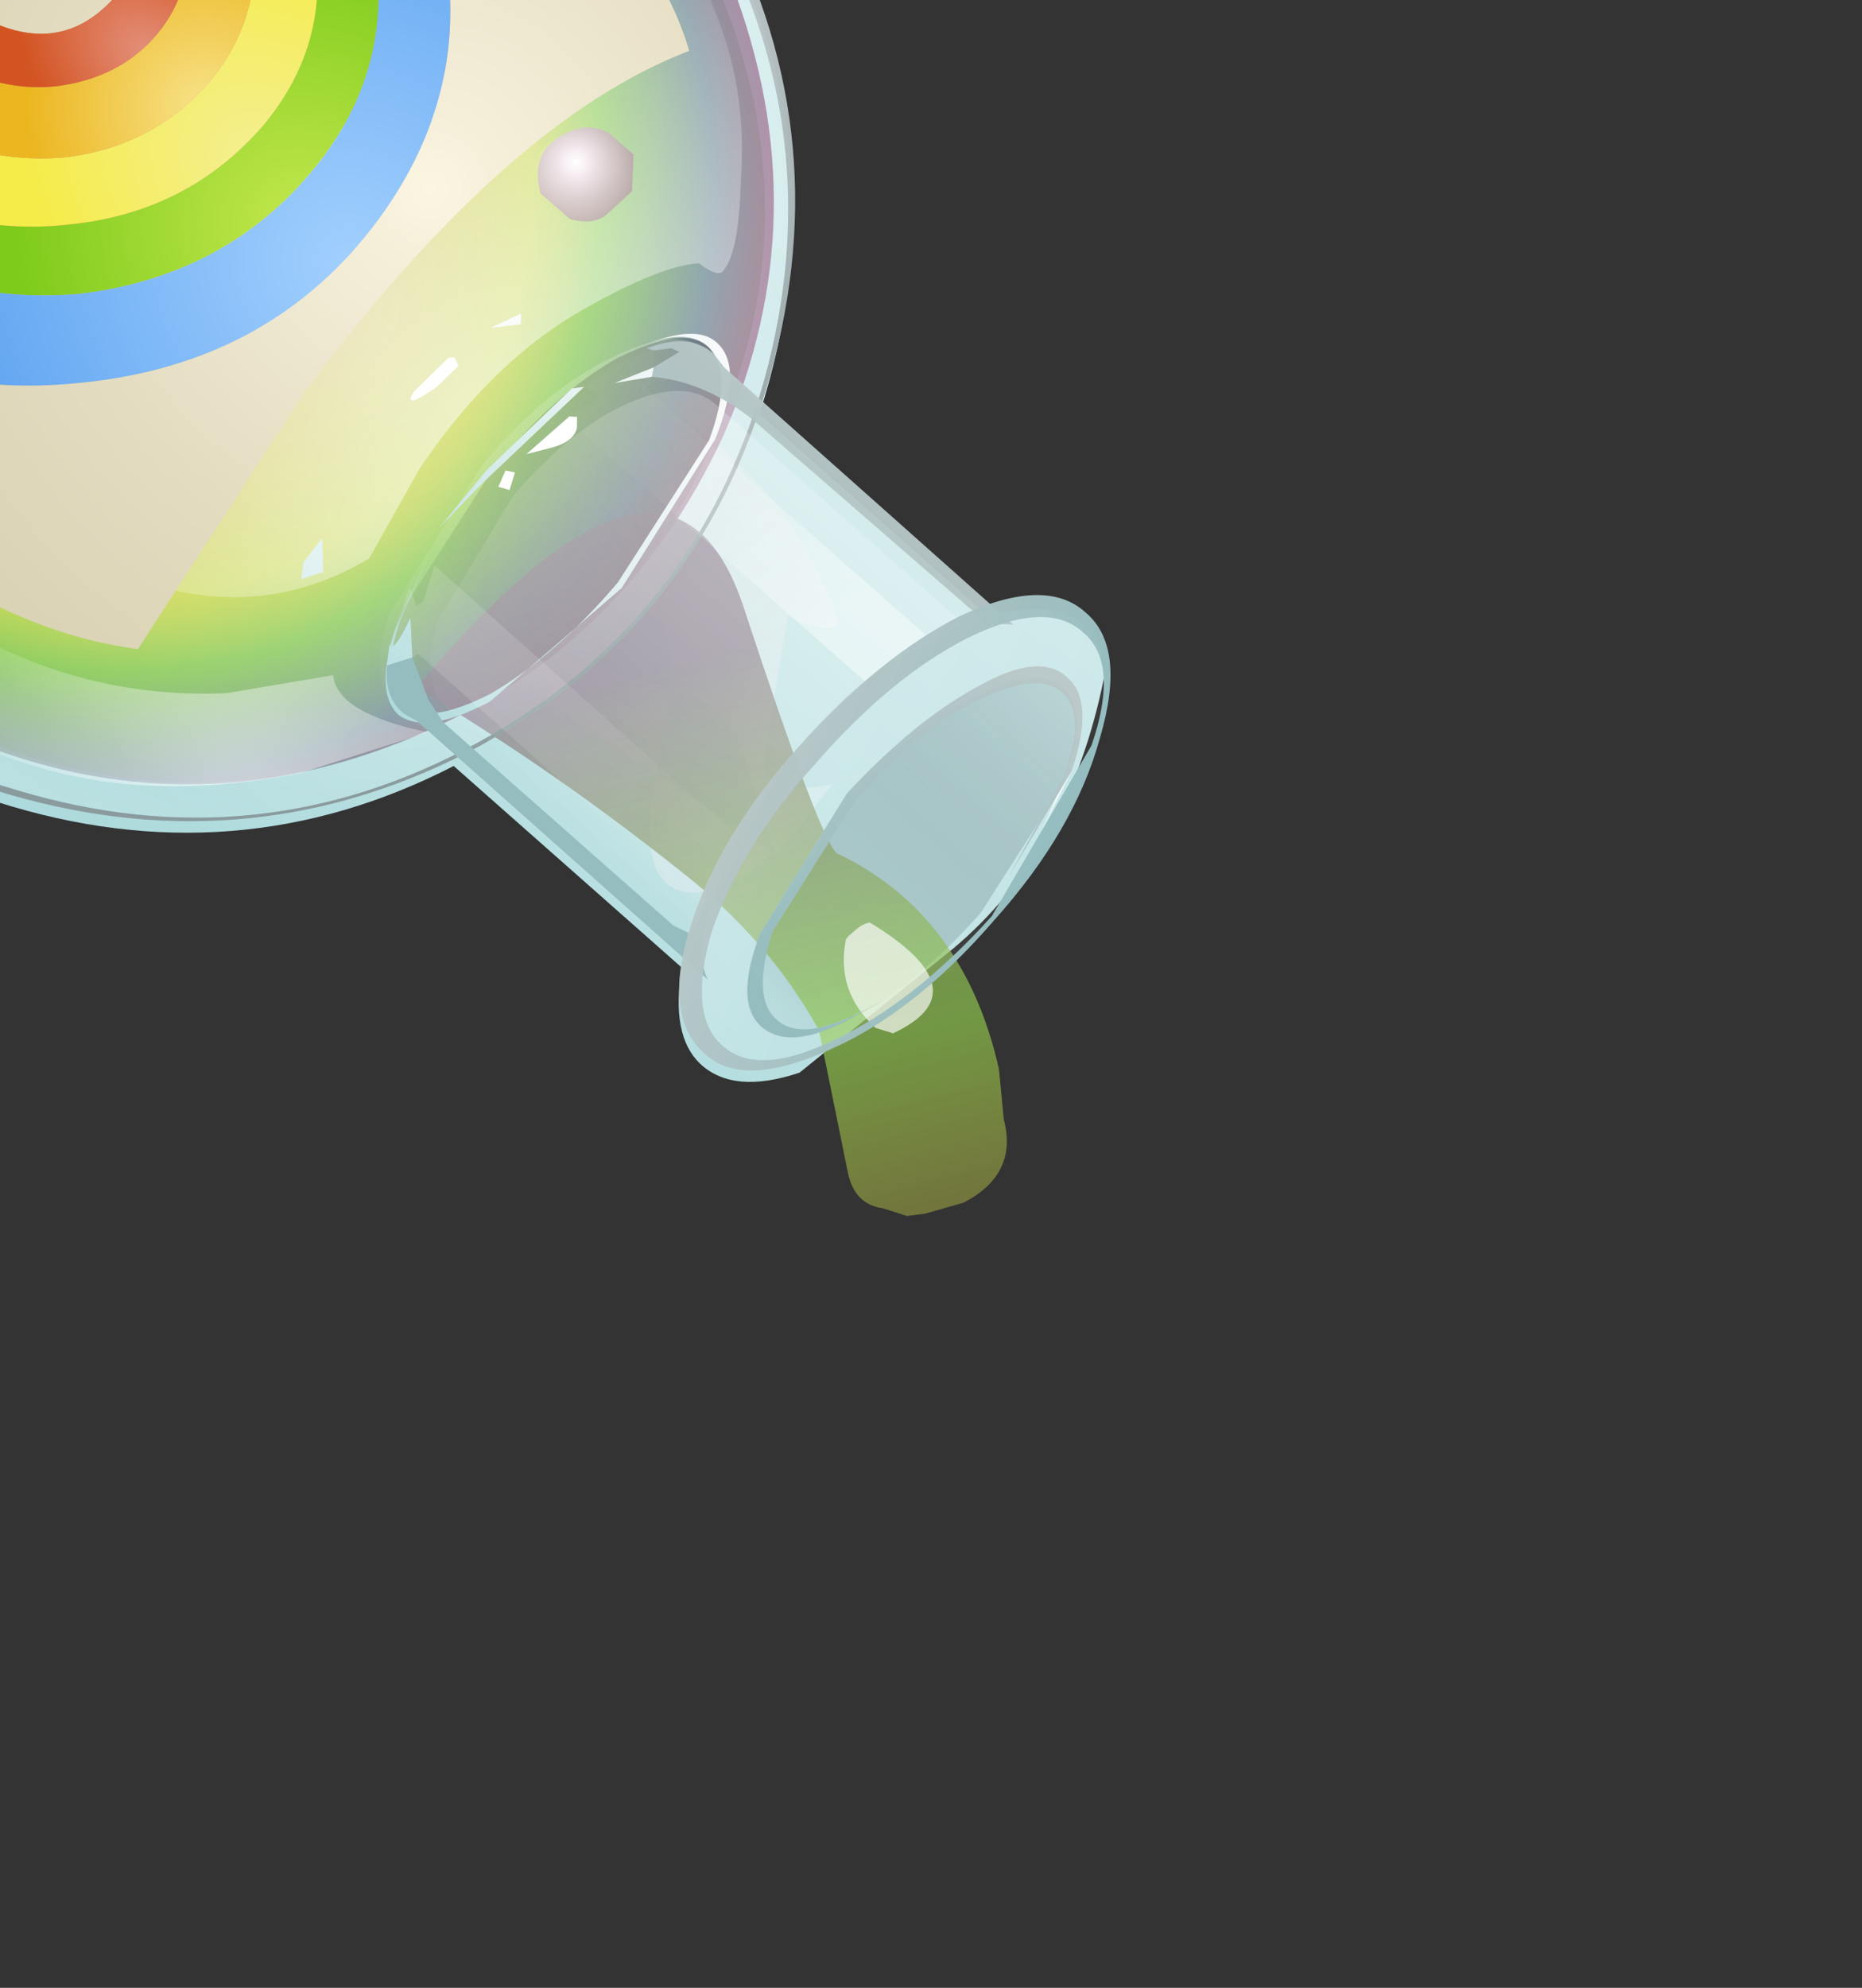 <?xml version="1.0" encoding="UTF-8" standalone="no"?>
<svg xmlns:xlink="http://www.w3.org/1999/xlink" height="46.1px" width="43.2px" xmlns="http://www.w3.org/2000/svg">
  <rect width="100%" height="100%" fill="#333333" stroke="none"/>
  <g transform="matrix(1.0, 0.0, 0.0, 1.0, 0.0, 0.0)">
    <use height="39.55" transform="matrix(-0.613, 0.79, -0.79, -0.613, 32.594, 8.815)" width="28.65" xlink:href="#shape0"/>
    <use height="18.65" transform="matrix(0.992, -0.445, 0.445, 0.992, -10.795, 3.997)" width="24.95" xlink:href="#shape1"/>
    <use height="17.55" transform="matrix(-0.613, 0.79, -0.79, -0.613, 27.755, 21.259)" width="9.95" xlink:href="#shape2"/>
    <use height="39.85" transform="matrix(-0.613, 0.79, -0.79, -0.613, 32.875, 8.779)" width="28.65" xlink:href="#shape3"/>
  </g>
  <defs>
    <g id="shape0" transform="matrix(1.0, 0.0, 0.0, 1.0, 14.8, 12.75)">
      <path d="M7.75 -9.55 Q7.65 -8.6 6.25 -7.85 L5.8 -0.8 Q10.95 1.6 12.95 7.05 14.95 12.55 12.6 17.95 10.25 23.5 4.7 25.7 -0.8 27.95 -6.2 25.65 -11.6 23.3 -13.8 17.75 -15.95 12.15 -13.55 6.65 -11.05 0.8 -5.0 -1.4 L-4.55 -8.45 Q-5.8 -9.45 -5.75 -10.3 -5.75 -10.95 -5.1 -11.45 -1.4 -13.3 2.05 -12.55 L6.5 -11.5 Q7.85 -10.6 7.75 -9.55" fill="url(#gradient0)" fill-rule="evenodd" stroke="none"/>
      <path d="M-12.65 8.85 L-10.65 5.95 Q-8.95 3.3 -7.8 2.65 L-5.15 2.75 Q-3.65 3.3 -3.05 2.75 -2.2 2.15 -2.95 0.9 L-3.85 -0.8 Q-3.8 -3.45 -2.5 -5.5 -2.1 -6.35 -1.7 -4.8 L-1.6 -4.85 1.1 -6.3 Q2.1 -6.85 0.75 -8.0 L2.35 -8.0 2.85 -7.95 1.8 -6.4 Q0.9 -5.4 1.1 -4.25 L1.3 -3.7 0.6 -3.15 Q-0.4 -1.95 1.05 -0.5 1.25 -0.35 2.6 0.45 L3.55 1.3 3.5 0.35 Q5.8 0.95 6.25 1.3 9.1 3.25 10.65 6.55 12.25 9.95 12.55 10.15 14.05 11.3 11.1 12.3 7.75 13.65 0.65 13.2 -6.2 12.75 -10.15 11.0 -13.45 9.55 -12.65 8.85 M1.3 -3.7 L1.9 -4.05 3.05 -4.6 2.85 -7.9 Q4.25 -7.6 4.75 -6.95 5.5 -5.85 3.05 -4.6 L3.2 -2.7 3.5 0.35 Q1.8 -0.05 2.1 -0.4 2.45 -0.75 2.0 -1.8 L1.3 -3.7" fill="url(#gradient1)" fill-rule="evenodd" stroke="none"/>
      <path d="M6.25 -10.15 Q6.2 -9.3 4.55 -8.8 L0.75 -8.4 Q-1.5 -8.6 -3.0 -9.25 -4.6 -9.9 -4.5 -10.8 -4.45 -11.65 -2.85 -12.2 L1.0 -12.55 Q3.25 -12.4 4.75 -11.7 6.3 -11.05 6.25 -10.15" fill="url(#gradient2)" fill-rule="evenodd" stroke="none"/>
    </g>
    <linearGradient gradientTransform="matrix(0.017, 6.0E-4, 6.0E-4, -0.017, -0.15, 3.35)" gradientUnits="userSpaceOnUse" id="gradient0" spreadMethod="pad" x1="-819.2" x2="819.2">
      <stop offset="0.0" stop-color="#d9eeef"/>
      <stop offset="1.0" stop-color="#abd9db"/>
    </linearGradient>
    <radialGradient cx="0" cy="0" gradientTransform="matrix(-0.001, 0.021, 0.04, 0.003, 0.95, -7.2)" gradientUnits="userSpaceOnUse" id="gradient1" r="819.2" spreadMethod="pad">
      <stop offset="0.0" stop-color="#ffffff" stop-opacity="0.259"/>
      <stop offset="0.165" stop-color="#ebebeb" stop-opacity="0.369"/>
      <stop offset="0.859" stop-color="#e0e0e0" stop-opacity="0.459"/>
      <stop offset="1.0" stop-color="#ededed" stop-opacity="0.227"/>
    </radialGradient>
    <linearGradient gradientTransform="matrix(0.006, 4.0E-4, 7.0E-4, -0.012, 0.85, -10.5)" gradientUnits="userSpaceOnUse" id="gradient2" spreadMethod="pad" x1="-819.2" x2="819.2">
      <stop offset="0.0" stop-color="#000000" stop-opacity="0.086"/>
      <stop offset="1.0" stop-color="#bcd9db" stop-opacity="0.42"/>
    </linearGradient>
    <g id="shape1" transform="matrix(1.0, 0.0, 0.0, 1.0, 12.5, -7.75)">
      <path d="M-12.15 14.15 L-11.9 12.05 Q-10.3 13.15 -7.2 13.85 L-0.25 14.6 7.25 13.9 Q10.55 13.2 11.95 11.95 L12.15 14.45 Q12.05 19.5 8.5 22.9 4.95 26.45 -0.15 26.4 -5.15 26.35 -8.65 22.8 -12.2 19.25 -12.15 14.15" fill="url(#gradient3)" fill-rule="evenodd" stroke="none"/>
      <path d="M-8.55 9.15 Q-5.05 8.25 -0.1 8.4 4.85 8.45 8.4 9.4 11.9 10.3 11.85 11.55 11.85 12.8 8.4 13.7 L-0.15 14.5 Q-5.1 14.45 -8.6 13.5 -12.1 12.55 -12.1 11.3 -12.1 10.0 -8.55 9.15" fill="url(#gradient4)" fill-rule="evenodd" stroke="none"/>
      <path d="M0.0 14.95 Q-5.75 14.85 -9.15 13.7 -12.1 12.8 -12.1 11.35 -12.05 12.55 -8.6 13.5 -5.1 14.45 -0.15 14.5 L8.4 13.7 Q11.75 12.8 11.9 11.6 11.8 13.05 9.0 13.9 5.7 15.05 0.0 14.95" fill="#e6fdc3" fill-rule="evenodd" stroke="none"/>
      <path d="M2.8 16.8 Q2.8 17.45 2.3 17.95 1.8 18.4 1.1 18.4 0.4 18.4 -0.1 17.95 -0.6 17.45 -0.6 16.8 -0.6 16.1 -0.05 15.65 0.45 15.2 1.15 15.2 1.8 15.2 2.3 15.7 2.8 16.15 2.8 16.8" fill="url(#gradient5)" fill-rule="evenodd" stroke="none"/>
      <path d="M-3.05 19.9 Q-3.05 20.55 -3.55 21.0 -4.05 21.45 -4.75 21.5 -5.45 21.45 -5.95 21.0 -6.45 20.5 -6.45 19.85 -6.45 19.2 -5.9 18.75 -5.35 18.25 -4.65 18.3 -4.0 18.3 -3.55 18.75 -3.05 19.2 -3.05 19.9" fill="url(#gradient6)" fill-rule="evenodd" stroke="none"/>
      <path d="M8.95 16.95 Q8.9 17.9 7.9 17.95 6.95 17.85 6.9 16.9 6.95 15.95 7.9 16.0 8.95 16.0 8.95 16.95" fill="url(#gradient7)" fill-rule="evenodd" stroke="none"/>
      <path d="M-0.3 14.25 L7.4 13.8 Q10.8 13.2 12.25 12.0 L12.45 14.55 Q12.15 19.8 8.35 23.25 4.45 26.65 -0.65 26.4 -5.8 26.15 -9.25 22.3 -12.75 18.5 -12.5 13.3 L-12.15 11.15 Q-10.5 12.35 -7.35 13.2 L-0.3 14.25" fill="url(#gradient8)" fill-rule="evenodd" stroke="none"/>
      <path d="M12.2 11.6 Q12.2 12.9 8.55 13.65 L-0.25 14.1 Q-5.35 13.85 -8.85 12.8 -12.45 11.65 -12.35 10.35 -12.25 9.05 -8.6 8.3 L0.15 7.8 Q5.15 8.1 8.75 9.2 12.3 10.3 12.2 11.6" fill="url(#gradient9)" fill-rule="evenodd" stroke="none"/>
      <path d="M-8.85 12.8 Q-5.35 13.85 -0.25 14.1 L8.55 13.65 Q12.05 12.95 12.2 11.7 12.1 13.1 9.25 13.9 5.85 14.9 -0.05 14.55 -6.0 14.3 -9.45 12.95 -12.25 11.9 -12.35 10.5 -12.2 11.7 -8.85 12.8" fill="#f4ddfe" fill-rule="evenodd" stroke="none"/>
      <path d="M2.8 16.65 Q2.7 17.35 2.15 17.75 1.6 18.25 0.9 18.15 0.2 18.15 -0.25 17.7 -0.75 17.1 -0.75 16.45 -0.7 15.7 -0.15 15.35 0.35 14.9 1.1 14.95 1.8 14.95 2.3 15.45 2.8 16.0 2.8 16.65" fill="url(#gradient10)" fill-rule="evenodd" stroke="none"/>
      <path d="M-3.4 19.55 Q-3.45 20.25 -4.0 20.7 -4.5 21.15 -5.2 21.1 -5.9 21.05 -6.4 20.6 -6.85 20.05 -6.8 19.4 -6.75 18.7 -6.25 18.25 -5.7 17.8 -5.05 17.9 -4.35 17.85 -3.85 18.4 -3.35 18.95 -3.4 19.55" fill="url(#gradient11)" fill-rule="evenodd" stroke="none"/>
      <path d="M9.05 17.0 L8.7 17.7 7.95 17.95 Q7.6 18.0 7.25 17.7 L6.9 16.95 Q7.05 15.95 8.05 16.0 8.45 16.0 8.75 16.35 L9.05 17.0" fill="url(#gradient12)" fill-rule="evenodd" stroke="none"/>
    </g>
    <radialGradient cx="0" cy="0" gradientTransform="matrix(0.009, 0.018, 0.018, -0.009, -2.75, 10.55)" gradientUnits="userSpaceOnUse" id="gradient3" r="819.2" spreadMethod="pad">
      <stop offset="0.0" stop-color="#90cf3d" stop-opacity="0.867"/>
      <stop offset="0.988" stop-color="#729146" stop-opacity="0.847"/>
    </radialGradient>
    <radialGradient cx="0" cy="0" gradientTransform="matrix(0.006, 0.014, 0.013, -0.006, -2.9, 7.8)" gradientUnits="userSpaceOnUse" id="gradient4" r="819.2" spreadMethod="pad">
      <stop offset="0.0" stop-color="#d9d8d5" stop-opacity="0.667"/>
      <stop offset="1.0" stop-color="#9fcd75"/>
    </radialGradient>
    <radialGradient cx="0" cy="0" gradientTransform="matrix(7.0E-4, 0.002, 0.003, -7.0E-4, 0.9, 16.3)" gradientUnits="userSpaceOnUse" id="gradient5" r="819.2" spreadMethod="pad">
      <stop offset="0.0" stop-color="#ffffff"/>
      <stop offset="0.165" stop-color="#e1f3b5"/>
      <stop offset="0.859" stop-color="#607b2f" stop-opacity="0.847"/>
      <stop offset="1.0" stop-color="#97a975" stop-opacity="0.847"/>
    </radialGradient>
    <radialGradient cx="0" cy="0" gradientTransform="matrix(7.0E-4, 0.002, 0.002, -7.0E-4, -4.95, 19.35)" gradientUnits="userSpaceOnUse" id="gradient6" r="819.2" spreadMethod="pad">
      <stop offset="0.0" stop-color="#ffffff"/>
      <stop offset="0.165" stop-color="#e1f3b5"/>
      <stop offset="0.859" stop-color="#607b2f" stop-opacity="0.847"/>
      <stop offset="1.0" stop-color="#97a975" stop-opacity="0.847"/>
    </radialGradient>
    <radialGradient cx="0" cy="0" gradientTransform="matrix(4.0E-4, 0.002, 0.002, -4.0E-4, 7.85, 16.65)" gradientUnits="userSpaceOnUse" id="gradient7" r="819.2" spreadMethod="pad">
      <stop offset="0.0" stop-color="#ffffff"/>
      <stop offset="0.165" stop-color="#e1f3b5"/>
      <stop offset="0.859" stop-color="#607b2f" stop-opacity="0.847"/>
      <stop offset="1.0" stop-color="#97a975" stop-opacity="0.847"/>
    </radialGradient>
    <radialGradient cx="0" cy="0" gradientTransform="matrix(0.017, 0.005, 0.005, -0.017, -1.2, 13.25)" gradientUnits="userSpaceOnUse" id="gradient8" r="819.2" spreadMethod="pad">
      <stop offset="0.0" stop-color="#dfaba8"/>
      <stop offset="0.184" stop-color="#d29e4e" stop-opacity="0.937"/>
      <stop offset="0.6" stop-color="#dae13a" stop-opacity="0.753"/>
      <stop offset="0.706" stop-color="#85cc50" stop-opacity="0.898"/>
      <stop offset="0.867" stop-color="#748da1" stop-opacity="0.91"/>
      <stop offset="0.988" stop-color="#ae6a8b" stop-opacity="0.847"/>
    </radialGradient>
    <radialGradient cx="0" cy="0" gradientTransform="matrix(0.027, 0.002, 0.002, -0.027, -10.15, 10.7)" gradientUnits="userSpaceOnUse" id="gradient9" r="819.2" spreadMethod="pad">
      <stop offset="0.0" stop-color="#c6a0d8" stop-opacity="0.878"/>
      <stop offset="0.306" stop-color="#bd361c" stop-opacity="0.741"/>
      <stop offset="0.753" stop-color="#c66814" stop-opacity="0.812"/>
      <stop offset="0.988" stop-color="#d8bb3d" stop-opacity="0.847"/>
    </radialGradient>
    <radialGradient cx="0" cy="0" gradientTransform="matrix(6.0E-4, 0.003, 0.003, -6.0E-4, 0.85, 16.05)" gradientUnits="userSpaceOnUse" id="gradient10" r="819.2" spreadMethod="pad">
      <stop offset="0.0" stop-color="#ffffff"/>
      <stop offset="0.165" stop-color="#eddbe5"/>
      <stop offset="0.859" stop-color="#6f424d" stop-opacity="0.847"/>
      <stop offset="1.0" stop-color="#9f8075" stop-opacity="0.847"/>
    </radialGradient>
    <radialGradient cx="0" cy="0" gradientTransform="matrix(6.0E-4, 0.003, 0.003, -6.0E-4, -5.3, 19.0)" gradientUnits="userSpaceOnUse" id="gradient11" r="819.2" spreadMethod="pad">
      <stop offset="0.0" stop-color="#ffffff"/>
      <stop offset="0.165" stop-color="#eddbe5"/>
      <stop offset="0.859" stop-color="#6f424d" stop-opacity="0.847"/>
      <stop offset="1.0" stop-color="#9f8075" stop-opacity="0.847"/>
    </radialGradient>
    <radialGradient cx="0" cy="0" gradientTransform="matrix(4.0E-4, 0.002, 0.002, -4.0E-4, 7.85, 16.65)" gradientUnits="userSpaceOnUse" id="gradient12" r="819.2" spreadMethod="pad">
      <stop offset="0.0" stop-color="#ffffff"/>
      <stop offset="0.165" stop-color="#eddbe5"/>
      <stop offset="0.859" stop-color="#6f424d" stop-opacity="0.847"/>
      <stop offset="1.0" stop-color="#9f8075" stop-opacity="0.847"/>
    </radialGradient>
    <g id="shape2" transform="matrix(1.0, 0.0, 0.0, 1.0, 2.0, 16.55)">
      <path d="M6.55 -16.35 L7.3 -15.8 7.6 -15.5 7.8 -14.95 Q8.15 -14.35 7.6 -13.75 L5.45 -11.25 Q4.5 -9.05 4.5 -6.45 4.45 -2.7 4.9 1.0 -4.3 0.65 -1.2 -3.9 1.9 -8.5 1.95 -9.05 1.25 -12.25 3.6 -15.1 L4.45 -15.9 Q5.25 -16.95 6.55 -16.35" fill="url(#gradient13)" fill-rule="evenodd" stroke="none"/>
      <path d="M4.6 -12.25 Q4.5 -11.0 3.4 -10.45 L3.3 -10.45 3.05 -10.5 Q2.85 -10.55 2.75 -10.65 2.4 -13.7 4.45 -12.65 L4.6 -12.25" fill="#ffffff" fill-opacity="0.659" fill-rule="evenodd" stroke="none"/>
    </g>
    <linearGradient gradientTransform="matrix(-0.006, 0.007, -0.794, -0.606, -2.3, -15.05)" gradientUnits="userSpaceOnUse" id="gradient13" spreadMethod="pad" x1="-819.2" x2="819.2">
      <stop offset="0.0" stop-color="#c9c245" stop-opacity="0.392"/>
      <stop offset="0.345" stop-color="#91ca4d" stop-opacity="0.667"/>
      <stop offset="0.988" stop-color="#8c818f" stop-opacity="0.847"/>
    </linearGradient>
    <g id="shape3" transform="matrix(1.0, 0.0, 0.0, 1.0, 15.0, 12.95)">
      <path d="M-2.75 4.75 L-3.45 4.4 -3.25 4.25 -2.75 4.75" fill="url(#gradient14)" fill-rule="evenodd" stroke="none"/>
      <path d="M-2.75 4.75 L-3.45 4.4 -3.25 4.25 -2.75 4.75" fill="url(#gradient15)" fill-rule="evenodd" stroke="none"/>
      <path d="M4.2 4.85 L3.5 4.85 4.1 4.35 4.55 4.65 4.2 4.85" fill="url(#gradient16)" fill-rule="evenodd" stroke="none"/>
      <path d="M4.2 4.85 L3.5 4.85 4.1 4.35 4.55 4.65 4.2 4.85" fill="url(#gradient17)" fill-rule="evenodd" stroke="none"/>
      <path d="M-0.9 4.9 Q0.05 5.2 -0.5 5.25 L-1.6 5.1 -1.7 5.0 -1.6 4.8 -0.9 4.9" fill="#ffffff" fill-rule="evenodd" stroke="none"/>
      <path d="M-13.95 17.8 Q-16.15 12.25 -13.75 6.7 -11.4 1.2 -5.85 -1.05 -0.35 -3.3 5.05 -1.0 10.45 1.4 12.65 6.95 14.8 12.5 12.4 18.05 10.0 23.55 4.45 25.75 -1.05 28.05 -6.4 25.7 -11.85 23.35 -13.95 17.8" fill="url(#gradient18)" fill-rule="evenodd" stroke="none"/>
      <path d="M4.45 25.75 Q-1.05 28.05 -6.4 25.7 -11.85 23.35 -13.95 17.8 -16.15 12.25 -13.75 6.7 -11.4 1.2 -5.85 -1.05 -0.35 -3.3 5.05 -1.0 10.45 1.4 12.65 6.95 14.8 12.5 12.4 18.05 10.0 23.55 4.45 25.75 M-6.3 25.25 Q-1.0 27.55 4.5 25.35 9.85 23.2 12.2 17.75 14.6 12.25 12.45 6.85 10.35 1.4 5.05 -0.9 -0.25 -3.2 -5.7 -1.0 -11.15 1.25 -13.45 6.65 -15.8 12.1 -13.7 17.5 -11.6 22.95 -6.3 25.25" fill="url(#gradient19)" fill-rule="evenodd" stroke="none"/>
      <path d="M-13.35 11.65 Q-13.55 8.0 -11.6 4.9 -10.65 3.35 -9.0 2.25 -7.7 1.3 -7.15 1.3 -6.9 1.25 -6.9 1.85 -6.3 2.55 -4.2 3.4 -2.0 4.25 0.85 4.05 L3.2 3.7 Q6.5 5.0 7.2 8.9 L7.25 12.6 Q7.4 15.35 5.35 17.35 1.25 21.3 -9.95 17.15 -13.2 15.95 -13.35 11.65" fill="url(#gradient20)" fill-rule="evenodd" stroke="none"/>
      <path d="M5.85 2.7 Q6.5 2.1 5.55 0.15 L8.1 1.9 Q10.75 4.2 11.75 6.85 12.8 9.5 12.6 12.55 L12.15 15.05 9.85 15.4 10.35 14.2 Q10.7 12.35 10.15 9.5 9.6 6.65 7.7 4.4 L5.85 2.7" fill="url(#gradient21)" fill-rule="evenodd" stroke="none"/>
      <path d="M-5.7 0.4 Q-5.65 -0.45 -3.9 -0.95 L0.15 -1.35 4.1 -0.55 Q5.65 0.15 5.65 0.95 5.55 1.75 4.0 2.25 L2.3 2.65 3.9 2.25 Q5.3 1.75 5.4 1.0 5.45 0.25 3.95 -0.45 2.35 -1.1 0.1 -1.2 L-3.8 -0.85 Q-5.4 -0.35 -5.5 0.5 -5.55 1.15 -4.6 1.7 -5.75 1.05 -5.7 0.4" fill="url(#gradient22)" fill-rule="evenodd" stroke="none"/>
      <path d="M0.1 -1.2 Q2.35 -1.1 3.95 -0.45 5.45 0.25 5.4 1.0 5.3 1.85 3.7 2.35 L-0.2 2.7 Q-2.45 2.65 -4.0 2.0 -5.55 1.25 -5.5 0.5 -5.4 -0.35 -3.8 -0.85 L0.1 -1.2" fill="url(#gradient23)" fill-rule="evenodd" stroke="none"/>
      <path d="M0.55 -6.85 Q-2.25 -7.05 -4.15 -7.95 -6.1 -8.95 -6.0 -10.2 -5.95 -11.45 -3.9 -12.25 -1.85 -13.1 0.95 -12.9 3.8 -12.75 5.7 -11.7 7.65 -10.65 7.5 -9.45 7.4 -8.2 5.45 -7.45 3.35 -6.65 0.55 -6.85 M-2.9 -12.2 Q-4.5 -11.65 -4.55 -10.8 -4.65 -9.9 -3.05 -9.25 -1.55 -8.6 0.7 -8.4 L4.5 -8.8 Q6.15 -9.3 6.2 -10.15 6.25 -11.05 4.7 -11.7 3.2 -12.4 0.95 -12.55 L-2.9 -12.2" fill="url(#gradient24)" fill-rule="evenodd" stroke="none"/>
      <path d="M-3.95 2.1 Q-5.5 1.35 -5.4 0.45 L-5.35 0.0 -4.7 -9.0 Q-4.45 -8.15 -3.0 -7.55 -1.4 -6.9 0.55 -6.85 L4.2 -7.15 Q5.75 -7.6 6.15 -8.4 L5.55 0.6 5.6 1.0 Q5.5 2.0 3.9 2.55 L-0.1 2.95 Q-2.35 2.9 -3.95 2.1" fill="url(#gradient25)" fill-rule="evenodd" stroke="none"/>
      <path d="M-4.55 -0.45 L-4.05 -8.25 Q-2.6 -7.1 0.55 -6.95 3.6 -6.75 5.25 -7.75 L4.8 -0.3 4.85 0.05 Q4.8 1.0 3.4 1.55 L0.0 1.95 Q-2.0 1.85 -3.25 1.2 -4.6 0.5 -4.55 -0.45" fill="url(#gradient26)" fill-rule="evenodd" stroke="none"/>
      <path d="M-2.8 2.4 L-3.0 2.2 0.25 2.7 1.65 2.85 -0.1 2.8 -2.8 2.4" fill="url(#gradient27)" fill-rule="evenodd" stroke="none"/>
      <path d="M-4.75 -9.05 L-4.4 -8.55 -4.8 -1.3 Q-4.8 0.1 -4.15 1.1 L-4.35 1.2 -5.0 0.95 -4.95 1.15 -4.65 1.45 -4.6 1.6 Q-5.5 1.05 -5.45 0.3 L-5.35 -0.1 -4.75 -9.05" fill="url(#gradient28)" fill-rule="evenodd" stroke="none"/>
      <path d="M5.6 -7.1 L5.5 -7.55 4.85 -7.4 4.85 -7.55 Q5.85 -7.95 6.1 -8.5 L5.5 0.5 5.55 0.85 Q5.55 1.45 4.9 1.85 L4.4 1.5 4.95 0.6 5.15 0.0 5.6 -7.1" fill="url(#gradient29)" fill-rule="evenodd" stroke="none"/>
      <path d="M-4.35 1.2 L-3.5 1.7 -4.15 1.1 -3.85 1.0 -3.3 -7.8 Q-2.45 -7.4 -1.6 -7.15 L-2.15 1.75 -2.35 1.9 -2.2 2.1 -2.9 1.8 -3.05 1.8 -3.0 2.2 Q-4.25 1.85 -4.65 1.45 L-4.35 1.2" fill="url(#gradient30)" fill-rule="evenodd" stroke="none"/>
      <path d="M-3.5 1.7 L-4.35 1.2 -4.15 1.1 -3.5 1.7" fill="url(#gradient31)" fill-rule="evenodd" stroke="none"/>
      <path d="M-3.5 1.7 L-4.35 1.2 -4.15 1.1 -3.5 1.7" fill="url(#gradient32)" fill-rule="evenodd" stroke="none"/>
      <path d="M3.05 -7.0 L3.75 -7.15 4.8 -7.35 4.85 -7.4 4.25 1.45 4.4 1.5 3.7 2.1 Q4.6 1.9 4.5 2.1 L3.15 2.55 3.4 2.15 3.2 2.1 2.4 2.4 3.05 -7.0" fill="url(#gradient33)" fill-rule="evenodd" stroke="none"/>
      <path d="M4.8 -7.35 L3.75 -7.15 4.85 -7.55 4.85 -7.4 4.8 -7.35" fill="url(#gradient34)" fill-rule="evenodd" stroke="none"/>
      <path d="M4.8 -7.35 L3.75 -7.15 4.85 -7.55 4.85 -7.4 4.8 -7.35" fill="url(#gradient35)" fill-rule="evenodd" stroke="none"/>
      <path d="M4.4 1.5 L4.9 1.85 4.5 2.1 Q4.6 1.9 3.7 2.1 L4.4 1.5" fill="url(#gradient36)" fill-rule="evenodd" stroke="none"/>
      <path d="M4.4 1.5 L4.9 1.85 4.5 2.1 Q4.6 1.9 3.7 2.1 L4.4 1.5" fill="url(#gradient37)" fill-rule="evenodd" stroke="none"/>
      <path d="M-2.35 1.9 L-2.15 1.75 Q-1.85 1.6 -1.4 1.95 L-0.95 2.3 -2.25 2.05 -2.35 1.9" fill="#ffffff" fill-rule="evenodd" stroke="none"/>
      <path d="M-0.45 2.25 L-0.05 2.1 0.05 2.35 -0.35 2.45 -0.45 2.25" fill="#ffffff" fill-rule="evenodd" stroke="none"/>
      <path d="M0.55 -6.85 Q-2.25 -7.05 -4.15 -7.95 -6.1 -8.95 -6.0 -10.2 -5.95 -11.45 -3.9 -12.25 -1.85 -13.1 0.95 -12.9 3.8 -12.75 5.7 -11.7 7.65 -10.65 7.5 -9.45 7.4 -8.2 5.45 -7.45 3.35 -6.65 0.55 -6.85 M-3.65 -12.2 Q-5.55 -11.55 -5.6 -10.45 -5.7 -9.3 -3.85 -8.4 -2.05 -7.55 0.6 -7.4 3.2 -7.2 5.2 -7.9 7.05 -8.65 7.1 -9.7 7.2 -10.8 5.35 -11.7 3.55 -12.6 0.9 -12.8 L-3.65 -12.2" fill="url(#gradient38)" fill-rule="evenodd" stroke="none"/>
      <path d="M-3.05 -9.25 Q-4.65 -9.9 -4.55 -10.8 -4.5 -11.65 -2.9 -12.2 L-1.4 -12.5 -2.7 -12.15 Q-4.25 -11.7 -4.3 -10.8 -4.3 -10.0 -2.85 -9.35 -1.45 -8.65 0.7 -8.5 L4.4 -8.9 Q5.95 -9.4 5.95 -10.2 5.95 -11.05 4.65 -11.7 L3.95 -12.0 4.75 -11.65 Q6.2 -11.0 6.2 -10.15 6.15 -9.3 4.5 -8.8 L0.7 -8.4 Q-1.55 -8.6 -3.05 -9.25" fill="url(#gradient39)" fill-rule="evenodd" stroke="none"/>
      <path d="M-3.05 -9.25 Q-4.65 -9.9 -4.55 -10.8 -4.5 -11.65 -2.9 -12.2 L-0.05 -12.55 -2.6 -12.15 Q-4.15 -11.7 -4.2 -10.9 -4.25 -10.15 -2.8 -9.45 -1.4 -8.8 0.7 -8.65 L4.3 -9.0 Q5.8 -9.55 5.85 -10.3 5.95 -11.1 4.45 -11.8 L3.9 -12.05 4.7 -11.7 Q6.25 -11.05 6.2 -10.15 6.15 -9.3 4.5 -8.8 L0.7 -8.4 Q-1.55 -8.6 -3.05 -9.25" fill="url(#gradient40)" fill-rule="evenodd" stroke="none"/>
      <path d="M8.15 6.65 Q9.5 8.95 9.65 12.15 9.85 14.2 9.05 17.45 L8.4 20.45 5.85 21.05 Q2.25 21.75 -2.95 21.25 -6.8 20.85 -9.45 19.75 L-11.3 18.7 -11.8 17.9 -12.55 14.75 Q-13.05 10.65 -11.85 7.4 -11.25 5.85 -10.65 5.05 -6.8 7.4 1.1 7.25 L8.15 6.65 M3.35 18.7 L4.85 18.75 6.95 18.95 Q7.1 14.6 4.05 11.45 1.0 8.25 -3.15 8.35 -6.8 8.45 -9.1 11.05 -11.35 13.6 -11.35 17.05 L-10.05 17.45 -8.95 17.5 -7.7 17.7 -6.35 17.9 -5.3 17.95 Q-5.2 17.15 -4.65 16.7 -4.0 16.3 -3.4 16.35 -1.65 16.5 -1.25 18.3 L0.05 18.4 1.75 18.6 3.35 18.7" fill="url(#gradient41)" fill-rule="evenodd" stroke="none"/>
      <path d="M4.85 18.75 L3.35 18.7 Q3.3 15.95 1.35 13.95 -0.55 11.95 -3.2 11.8 -5.65 11.7 -7.3 13.45 -8.95 15.15 -8.95 17.5 L-10.05 17.45 Q-10.05 14.45 -8.15 12.35 -6.15 10.2 -3.25 10.25 0.05 10.3 2.5 12.8 4.85 15.4 4.85 18.75" fill="url(#gradient42)" fill-rule="evenodd" stroke="none"/>
      <path d="M-8.95 17.5 Q-8.95 15.15 -7.3 13.45 -5.65 11.7 -3.2 11.8 -0.55 11.95 1.35 13.95 3.3 15.95 3.35 18.7 L1.75 18.6 Q1.6 16.5 0.15 14.95 -1.3 13.5 -3.3 13.4 -5.15 13.35 -6.45 14.6 -7.8 15.8 -7.7 17.7 L-8.95 17.5" fill="url(#gradient43)" fill-rule="evenodd" stroke="none"/>
      <path d="M4.85 18.75 Q4.85 15.4 2.5 12.8 0.05 10.3 -3.25 10.25 -6.15 10.2 -8.15 12.35 -10.05 14.45 -10.05 17.45 L-11.35 17.05 Q-11.35 13.6 -9.1 11.05 -6.8 8.45 -3.15 8.35 1.0 8.25 4.05 11.45 7.1 14.6 6.95 18.95 L4.85 18.75" fill="url(#gradient44)" fill-rule="evenodd" stroke="none"/>
      <path d="M1.75 18.6 L0.05 18.4 Q-0.1 17.1 -1.0 16.15 -2.0 15.15 -3.25 15.05 -4.55 14.95 -5.45 15.8 -6.35 16.6 -6.35 17.9 L-7.7 17.7 Q-7.8 15.8 -6.45 14.6 -5.15 13.35 -3.3 13.4 -1.3 13.5 0.15 14.95 1.6 16.5 1.75 18.6" fill="url(#gradient45)" fill-rule="evenodd" stroke="none"/>
      <path d="M0.05 18.4 L-1.25 18.3 Q-1.65 16.5 -3.4 16.35 -4.0 16.3 -4.65 16.7 -5.2 17.15 -5.3 17.95 L-6.35 17.9 Q-6.35 16.6 -5.45 15.8 -4.55 14.95 -3.25 15.05 -2.0 15.15 -1.0 16.15 -0.1 17.1 0.05 18.4" fill="url(#gradient46)" fill-rule="evenodd" stroke="none"/>
    </g>
    <linearGradient gradientTransform="matrix(0.006, 1.0E-4, 3.0E-4, -0.011, 0.3, 4.6)" gradientUnits="userSpaceOnUse" id="gradient14" spreadMethod="pad" x1="-819.2" x2="819.2">
      <stop offset="0.0" stop-color="#ffffff" stop-opacity="0.949"/>
      <stop offset="1.0" stop-color="#abd9db"/>
    </linearGradient>
    <linearGradient gradientTransform="matrix(-1.0E-4, 0.002, 0.005, 1.0E-4, -3.0, 0.55)" gradientUnits="userSpaceOnUse" id="gradient15" spreadMethod="pad" x1="-819.2" x2="819.2">
      <stop offset="0.0" stop-color="#ffffff" stop-opacity="0.42"/>
      <stop offset="1.0" stop-color="#ffffff" stop-opacity="0.027"/>
    </linearGradient>
    <linearGradient gradientTransform="matrix(0.006, 1.0E-4, 3.0E-4, -0.012, 0.45, 4.55)" gradientUnits="userSpaceOnUse" id="gradient16" spreadMethod="pad" x1="-819.2" x2="819.2">
      <stop offset="0.0" stop-color="#ffffff"/>
      <stop offset="1.0" stop-color="#abd9db"/>
    </linearGradient>
    <linearGradient gradientTransform="matrix(0.0, -0.002, 0.005, 1.0E-4, 4.1, 0.6)" gradientUnits="userSpaceOnUse" id="gradient17" spreadMethod="pad" x1="-819.2" x2="819.2">
      <stop offset="0.0" stop-color="#ffffff" stop-opacity="0.137"/>
      <stop offset="1.0" stop-color="#ffffff" stop-opacity="0.027"/>
    </linearGradient>
    <radialGradient cx="0" cy="0" gradientTransform="matrix(0.002, 0.022, 0.02, -0.002, -1.05, 7.9)" gradientUnits="userSpaceOnUse" id="gradient18" r="819.2" spreadMethod="pad">
      <stop offset="0.0" stop-color="#ffffff" stop-opacity="0.478"/>
      <stop offset="0.71" stop-color="#ffffff" stop-opacity="0.082"/>
      <stop offset="0.867" stop-color="#ffffff" stop-opacity="0.2"/>
      <stop offset="1.0" stop-color="#ffffff" stop-opacity="0.027"/>
    </radialGradient>
    <radialGradient cx="0" cy="0" gradientTransform="matrix(0.024, -0.019, -0.019, -0.024, -10.45, 19.25)" gradientUnits="userSpaceOnUse" id="gradient19" r="819.2" spreadMethod="pad">
      <stop offset="0.0" stop-color="#ffffff" stop-opacity="0.949"/>
      <stop offset="1.0" stop-color="#8a9b9e"/>
    </radialGradient>
    <radialGradient cx="0" cy="0" gradientTransform="matrix(0.003, 0.016, 0.018, -0.002, -1.0, 2.25)" gradientUnits="userSpaceOnUse" id="gradient20" r="819.2" spreadMethod="pad">
      <stop offset="0.0" stop-color="#ffffff" stop-opacity="0.588"/>
      <stop offset="1.0" stop-color="#ffffff" stop-opacity="0.0"/>
    </radialGradient>
    <radialGradient cx="0" cy="0" gradientTransform="matrix(0.002, 0.01, 0.011, -0.002, 10.0, 2.35)" gradientUnits="userSpaceOnUse" id="gradient21" r="819.2" spreadMethod="pad">
      <stop offset="0.0" stop-color="#ffffff" stop-opacity="0.62"/>
      <stop offset="1.0" stop-color="#ffffff" stop-opacity="0.027"/>
    </radialGradient>
    <linearGradient gradientTransform="matrix(0.006, 0.003, 0.003, -0.006, -0.05, 0.7)" gradientUnits="userSpaceOnUse" id="gradient22" spreadMethod="pad" x1="-819.2" x2="819.2">
      <stop offset="0.0" stop-color="#ffffff" stop-opacity="0.949"/>
      <stop offset="1.0" stop-color="#abd9db"/>
    </linearGradient>
    <linearGradient gradientTransform="matrix(0.006, 0.002, 0.002, -0.006, 0.2, 0.8)" gradientUnits="userSpaceOnUse" id="gradient23" spreadMethod="pad" x1="-819.2" x2="819.2">
      <stop offset="0.0" stop-color="#000000" stop-opacity="0.247"/>
      <stop offset="1.0" stop-color="#000000" stop-opacity="0.027"/>
    </linearGradient>
    <linearGradient gradientTransform="matrix(-9.0E-4, -0.004, -0.004, 9.0E-4, 0.75, -9.85)" gradientUnits="userSpaceOnUse" id="gradient24" spreadMethod="pad" x1="-819.2" x2="819.2">
      <stop offset="0.0" stop-color="#ffffff" stop-opacity="0.22"/>
      <stop offset="1.0" stop-color="#ffffff" stop-opacity="0.027"/>
    </linearGradient>
    <linearGradient gradientTransform="matrix(0.007, 4.0E-4, 8.0E-4, -0.013, 0.25, -2.9)" gradientUnits="userSpaceOnUse" id="gradient25" spreadMethod="pad" x1="-819.2" x2="819.2">
      <stop offset="0.0" stop-color="#ffffff" stop-opacity="0.22"/>
      <stop offset="1.0" stop-color="#ffffff" stop-opacity="0.027"/>
    </linearGradient>
    <linearGradient gradientTransform="matrix(0.006, 4.0E-4, 7.0E-4, -0.011, 0.3, -3.0)" gradientUnits="userSpaceOnUse" id="gradient26" spreadMethod="pad" x1="-819.2" x2="819.2">
      <stop offset="0.0" stop-color="#ffffff" stop-opacity="0.22"/>
      <stop offset="1.0" stop-color="#ffffff" stop-opacity="0.027"/>
    </linearGradient>
    <linearGradient gradientTransform="matrix(0.007, 4.0E-4, 8.0E-4, -0.013, -0.1, 2.65)" gradientUnits="userSpaceOnUse" id="gradient27" spreadMethod="pad" x1="-819.2" x2="819.2">
      <stop offset="0.0" stop-color="#ffffff" stop-opacity="0.949"/>
      <stop offset="1.0" stop-color="#abd9db"/>
    </linearGradient>
    <linearGradient gradientTransform="matrix(0.007, 4.0E-4, 8.0E-4, -0.013, 0.25, -3.4)" gradientUnits="userSpaceOnUse" id="gradient28" spreadMethod="pad" x1="-819.2" x2="819.2">
      <stop offset="0.0" stop-color="#b7c6c7" stop-opacity="0.949"/>
      <stop offset="1.0" stop-color="#95bdbf"/>
    </linearGradient>
    <linearGradient gradientTransform="matrix(0.006, 2.0E-4, 2.0E-4, -0.006, 0.05, -3.5)" gradientUnits="userSpaceOnUse" id="gradient29" spreadMethod="pad" x1="-819.2" x2="819.2">
      <stop offset="0.0" stop-color="#b7c6c7" stop-opacity="0.949"/>
      <stop offset="1.0" stop-color="#95bdbf"/>
    </linearGradient>
    <linearGradient gradientTransform="matrix(-2.0E-4, 0.003, 0.005, 3.0E-4, -3.1, -3.25)" gradientUnits="userSpaceOnUse" id="gradient30" spreadMethod="pad" x1="-819.2" x2="819.2">
      <stop offset="0.0" stop-color="#ffffff" stop-opacity="0.42"/>
      <stop offset="1.0" stop-color="#ffffff" stop-opacity="0.027"/>
    </linearGradient>
    <linearGradient gradientTransform="matrix(0.007, 4.0E-4, 8.0E-4, -0.013, 0.0, 1.6)" gradientUnits="userSpaceOnUse" id="gradient31" spreadMethod="pad" x1="-819.2" x2="819.2">
      <stop offset="0.0" stop-color="#ffffff" stop-opacity="0.949"/>
      <stop offset="1.0" stop-color="#abd9db"/>
    </linearGradient>
    <linearGradient gradientTransform="matrix(-2.0E-4, 0.003, 0.005, 3.0E-4, -3.65, -3.25)" gradientUnits="userSpaceOnUse" id="gradient32" spreadMethod="pad" x1="-819.2" x2="819.2">
      <stop offset="0.0" stop-color="#ffffff" stop-opacity="0.42"/>
      <stop offset="1.0" stop-color="#ffffff" stop-opacity="0.027"/>
    </linearGradient>
    <linearGradient gradientTransform="matrix(2.0E-4, -0.003, 0.005, 3.0E-4, 3.8, -2.9)" gradientUnits="userSpaceOnUse" id="gradient33" spreadMethod="pad" x1="-819.2" x2="819.2">
      <stop offset="0.0" stop-color="#ffffff" stop-opacity="0.137"/>
      <stop offset="1.0" stop-color="#ffffff" stop-opacity="0.027"/>
    </linearGradient>
    <linearGradient gradientTransform="matrix(0.007, 4.0E-4, 9.0E-4, -0.014, 0.75, -7.55)" gradientUnits="userSpaceOnUse" id="gradient34" spreadMethod="pad" x1="-819.2" x2="819.2">
      <stop offset="0.0" stop-color="#ffffff"/>
      <stop offset="1.0" stop-color="#abd9db"/>
    </linearGradient>
    <linearGradient gradientTransform="matrix(2.0E-4, -0.003, 0.006, 3.0E-4, 4.05, -2.7)" gradientUnits="userSpaceOnUse" id="gradient35" spreadMethod="pad" x1="-819.2" x2="819.2">
      <stop offset="0.0" stop-color="#ffffff" stop-opacity="0.137"/>
      <stop offset="1.0" stop-color="#ffffff" stop-opacity="0.027"/>
    </linearGradient>
    <linearGradient gradientTransform="matrix(0.007, 4.0E-4, 9.0E-4, -0.014, 0.15, 1.55)" gradientUnits="userSpaceOnUse" id="gradient36" spreadMethod="pad" x1="-819.2" x2="819.2">
      <stop offset="0.0" stop-color="#ffffff"/>
      <stop offset="1.0" stop-color="#abd9db"/>
    </linearGradient>
    <linearGradient gradientTransform="matrix(2.0E-4, -0.003, 0.005, 3.0E-4, 4.65, -2.85)" gradientUnits="userSpaceOnUse" id="gradient37" spreadMethod="pad" x1="-819.2" x2="819.2">
      <stop offset="0.0" stop-color="#ffffff" stop-opacity="0.137"/>
      <stop offset="1.0" stop-color="#ffffff" stop-opacity="0.027"/>
    </linearGradient>
    <linearGradient gradientTransform="matrix(-9.0E-4, -0.004, -0.004, 9.0E-4, 0.75, -9.85)" gradientUnits="userSpaceOnUse" id="gradient38" spreadMethod="pad" x1="-819.2" x2="819.2">
      <stop offset="0.0" stop-color="#b7c6c7" stop-opacity="0.949"/>
      <stop offset="1.0" stop-color="#95bdbf"/>
    </linearGradient>
    <linearGradient gradientTransform="matrix(0.006, 0.003, 0.003, -0.006, 0.8, -10.5)" gradientUnits="userSpaceOnUse" id="gradient39" spreadMethod="pad" x1="-819.2" x2="819.2">
      <stop offset="0.0" stop-color="#ffffff" stop-opacity="0.949"/>
      <stop offset="1.0" stop-color="#abd9db"/>
    </linearGradient>
    <linearGradient gradientTransform="matrix(0.006, 4.0E-4, 7.0E-4, -0.012, 0.8, -10.5)" gradientUnits="userSpaceOnUse" id="gradient40" spreadMethod="pad" x1="-819.2" x2="819.2">
      <stop offset="0.0" stop-color="#b7c6c7" stop-opacity="0.949"/>
      <stop offset="1.0" stop-color="#95bdbf"/>
    </linearGradient>
    <radialGradient cx="0" cy="0" gradientTransform="matrix(0.006, 0.024, 0.024, -0.006, -4.45, 7.85)" gradientUnits="userSpaceOnUse" id="gradient41" r="819.2" spreadMethod="pad">
      <stop offset="0.0" stop-color="#fbf5e2"/>
      <stop offset="0.071" stop-color="#f6f0db"/>
      <stop offset="0.431" stop-color="#e3dcc1"/>
      <stop offset="0.749" stop-color="#d7d0b1"/>
      <stop offset="1.0" stop-color="#d3ccac"/>
    </radialGradient>
    <radialGradient cx="0" cy="0" gradientTransform="matrix(0.008, 5.0E-4, 5.0E-4, -0.008, -1.9, 9.75)" gradientUnits="userSpaceOnUse" id="gradient42" r="819.2" spreadMethod="pad">
      <stop offset="0.0" stop-color="#c3e74d"/>
      <stop offset="1.0" stop-color="#7ecb1b"/>
    </radialGradient>
    <radialGradient cx="0" cy="0" gradientTransform="matrix(0.006, 4.0E-4, 4.0E-4, -0.007, -2.5, 11.3)" gradientUnits="userSpaceOnUse" id="gradient43" r="819.2" spreadMethod="pad">
      <stop offset="0.0" stop-color="#f4ef93"/>
      <stop offset="1.0" stop-color="#f5ec4a"/>
    </radialGradient>
    <radialGradient cx="0" cy="0" gradientTransform="matrix(0.011, 7.0E-4, 8.0E-4, -0.012, -1.95, 8.15)" gradientUnits="userSpaceOnUse" id="gradient44" r="819.2" spreadMethod="pad">
      <stop offset="0.0" stop-color="#a2d0fe"/>
      <stop offset="1.0" stop-color="#61a5f1"/>
    </radialGradient>
    <radialGradient cx="0" cy="0" gradientTransform="matrix(0.005, 3.0E-4, 3.0E-4, -0.005, -2.7, 13.15)" gradientUnits="userSpaceOnUse" id="gradient45" r="819.2" spreadMethod="pad">
      <stop offset="0.0" stop-color="#f7e288"/>
      <stop offset="1.0" stop-color="#ecb620"/>
    </radialGradient>
    <radialGradient cx="0" cy="0" gradientTransform="matrix(0.003, 2.0E-4, 2.0E-4, -0.004, -2.9, 14.9)" gradientUnits="userSpaceOnUse" id="gradient46" r="819.2" spreadMethod="pad">
      <stop offset="0.0" stop-color="#e4917c"/>
      <stop offset="1.0" stop-color="#d35423"/>
    </radialGradient>
  </defs>
</svg>
